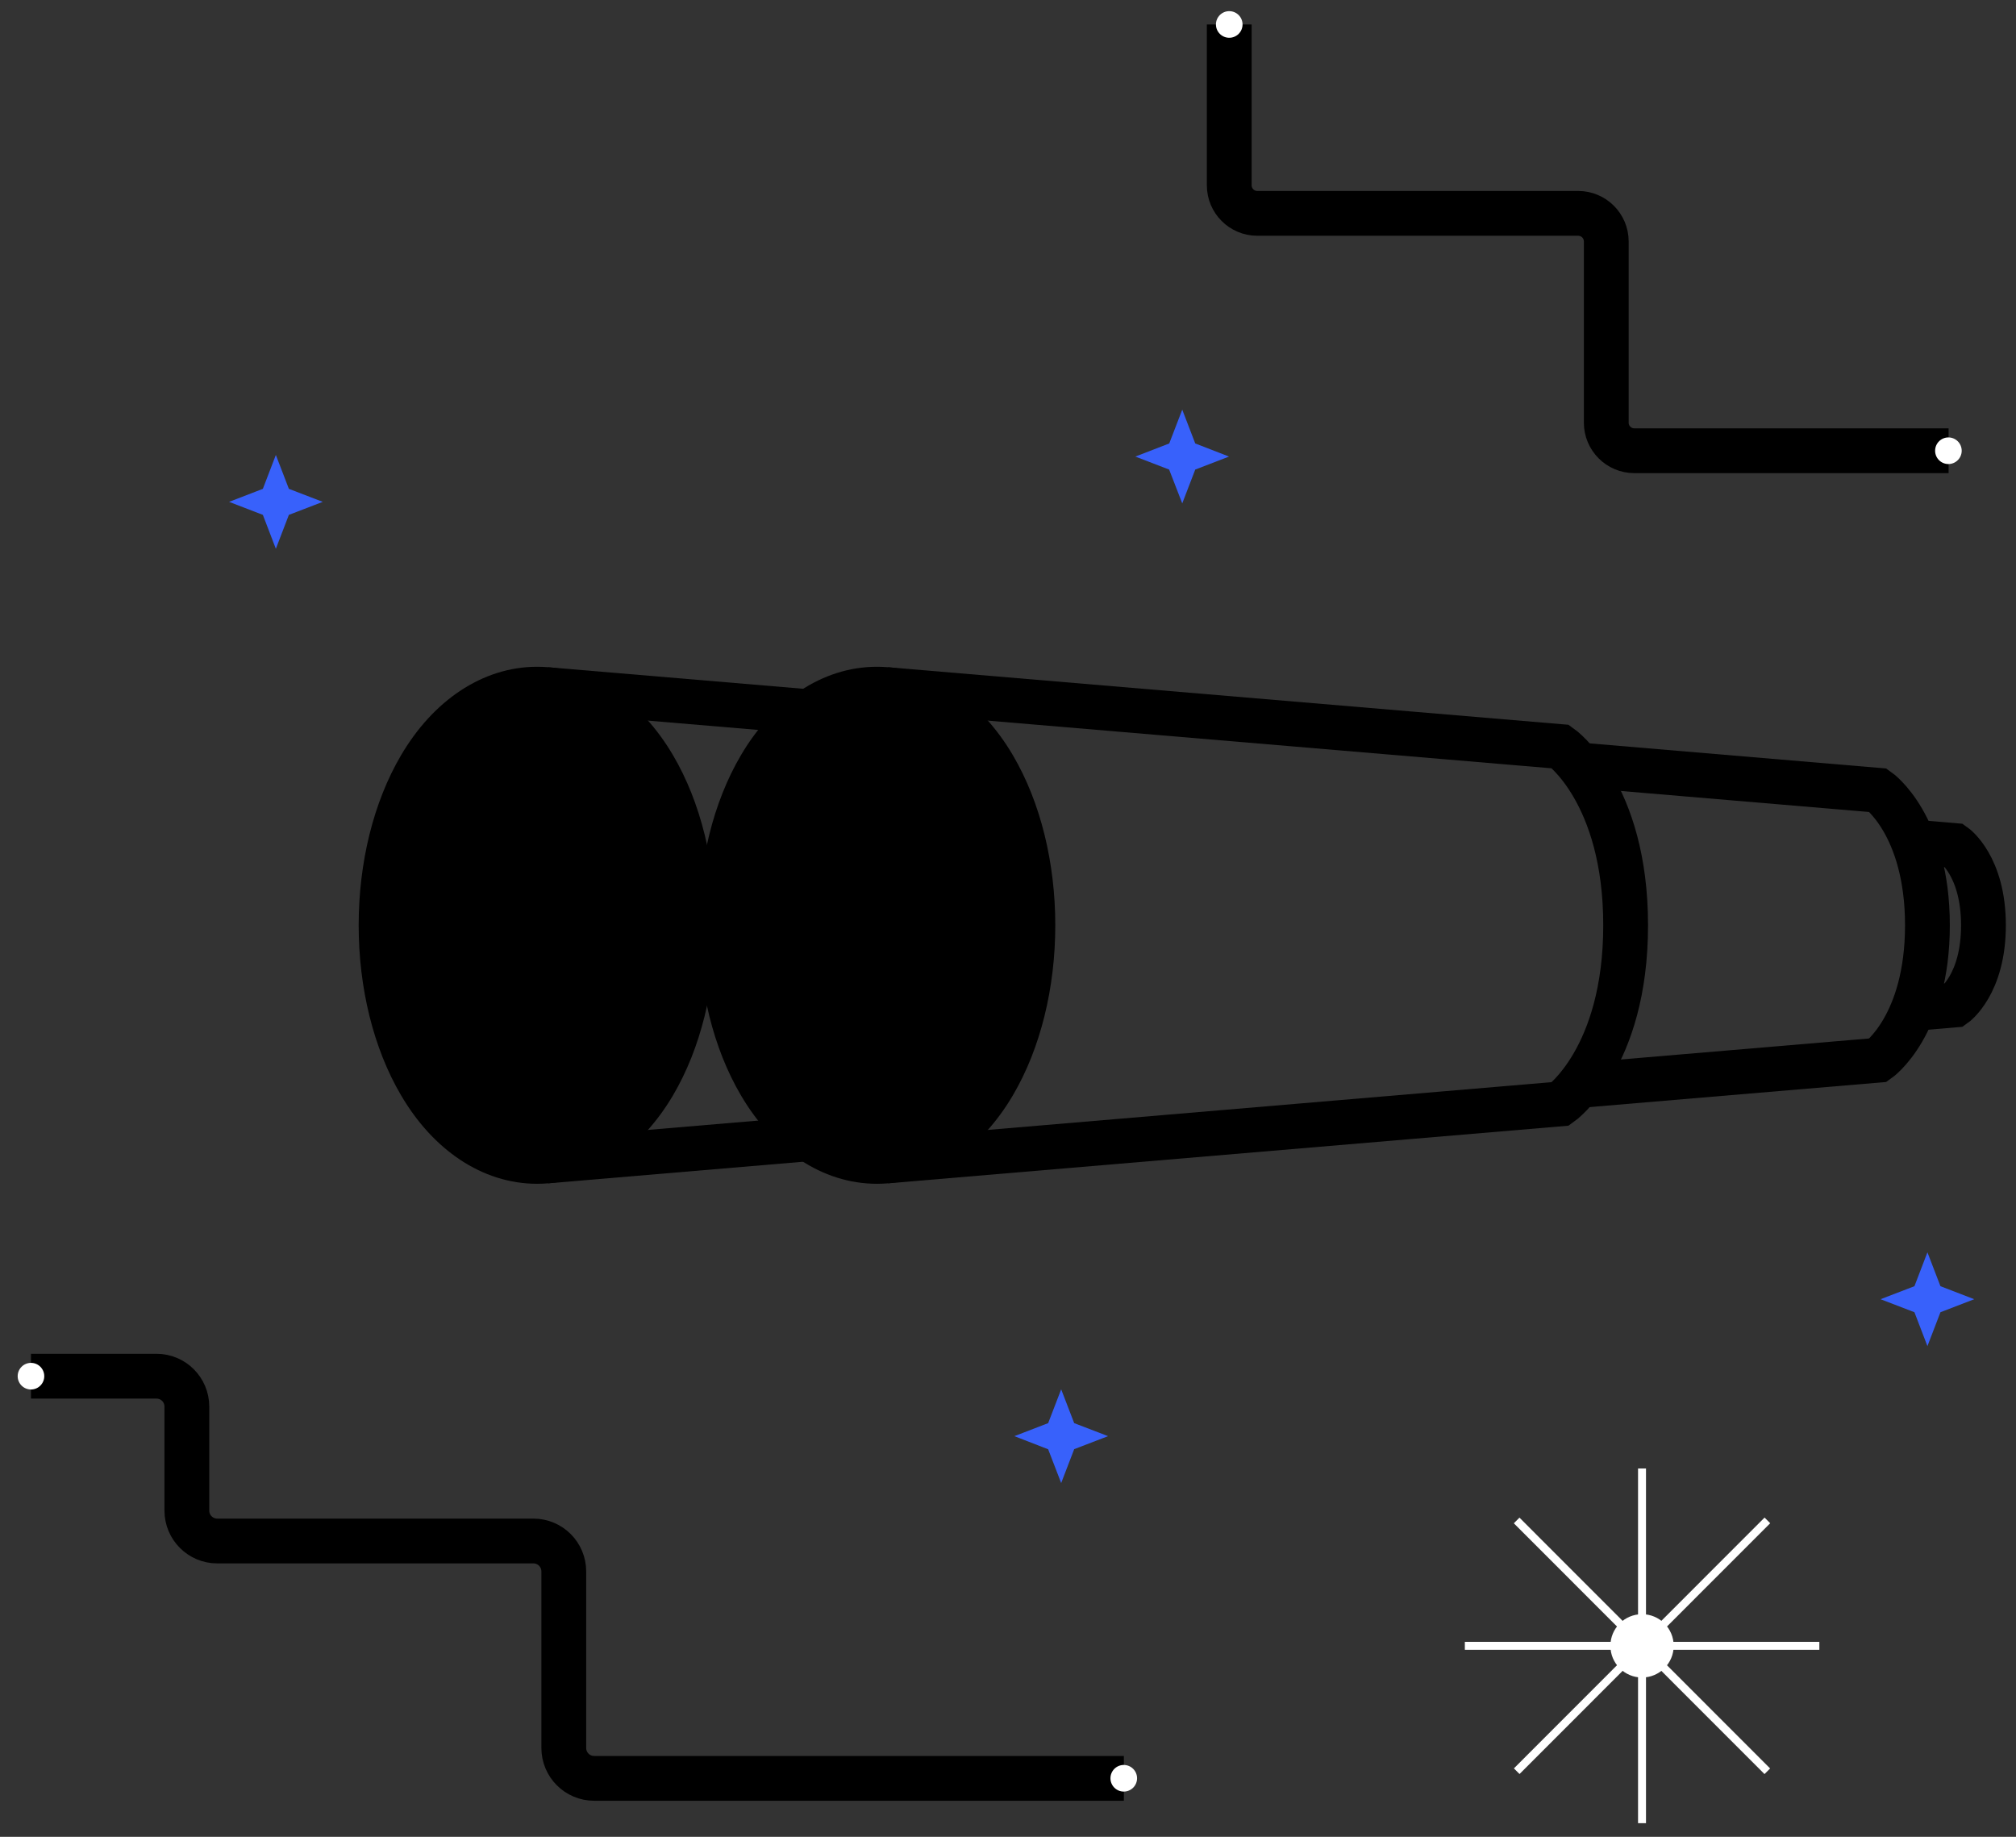 <svg width="90" height="82" viewBox="0 0 90 82" fill="none" xmlns="http://www.w3.org/2000/svg">
<rect x="0" y="0" width="90" height="82" fill="#333333" stroke="none"/>
<path d="M39.147 51.847C37.128 51.847 35.23 50.59 33.939 48.391C32.808 46.471 32.184 43.952 32.184 41.307C32.184 38.657 32.808 36.143 33.939 34.222C35.23 32.028 37.132 30.766 39.147 30.766C41.167 30.766 43.065 32.024 44.356 34.222C45.487 36.143 46.111 38.662 46.111 41.307C46.111 43.952 45.487 46.471 44.356 48.391C43.065 50.585 41.167 51.847 39.147 51.847Z" fill="white" stroke="black" stroke-width="2" stroke-miterlimit="10"/>
<path d="M39.145 50C41.974 50 44.267 46.108 44.267 41.307C44.267 36.506 41.974 32.614 39.145 32.614C36.317 32.614 34.023 36.506 34.023 41.307C34.023 46.108 36.317 50 39.145 50Z" fill="black" stroke="black" stroke-width="3" stroke-miterlimit="10"/>
<path d="M39.566 30.784L69.666 33.329C69.666 33.329 72.573 35.371 72.573 41.307C72.573 47.242 69.666 49.28 69.666 49.28L39.566 51.83" stroke="black" stroke-width="2" stroke-miterlimit="10"/>
<path d="M70.477 34.148L83.849 35.28C83.849 35.28 86.046 36.819 86.046 41.307C86.046 45.794 83.849 47.329 83.849 47.329L70.477 48.461" stroke="black" stroke-width="2" stroke-miterlimit="10"/>
<path d="M85.418 37.591L87.251 37.747C87.251 37.747 88.547 38.657 88.547 41.307C88.547 43.956 87.251 44.866 87.251 44.866L85.418 45.022" stroke="black" stroke-width="2" stroke-miterlimit="10"/>
<path d="M23.975 51.847C21.956 51.847 20.058 50.59 18.767 48.391C17.636 46.471 17.012 43.952 17.012 41.307C17.012 38.657 17.636 36.143 18.767 34.222C20.058 32.028 21.96 30.766 23.975 30.766C25.995 30.766 27.893 32.024 29.184 34.222C30.315 36.143 30.939 38.662 30.939 41.307C30.939 43.952 30.315 46.471 29.184 48.391C27.888 50.585 25.99 51.847 23.975 51.847Z" fill="white" stroke="black" stroke-width="2" stroke-miterlimit="10"/>
<path d="M23.976 50C26.804 50 29.098 46.108 29.098 41.307C29.098 36.506 26.804 32.614 23.976 32.614C21.147 32.614 18.854 36.506 18.854 41.307C18.854 46.108 21.147 50 23.976 50Z" fill="black" stroke="black" stroke-width="3" stroke-miterlimit="10"/>
<path d="M36.112 50.837L24.391 51.83" stroke="black" stroke-width="2" stroke-miterlimit="10"/>
<path d="M24.391 30.784L36.047 31.768" stroke="black" stroke-width="2" stroke-miterlimit="10"/>
<path d="M47.374 62.023L47.955 63.532L49.467 64.113L47.955 64.694L47.374 66.207L46.793 64.699L45.285 64.113L46.793 63.532L47.374 62.023Z" fill="#3861FB"/>
<path d="M12.315 20.31L12.896 21.823L14.408 22.404L12.896 22.985L12.315 24.499L11.735 22.985L10.227 22.404L11.735 21.823L12.315 20.31Z" fill="#3861FB"/>
<path d="M52.779 18.288L53.359 19.797L54.867 20.382L53.359 20.963L52.779 22.472L52.194 20.963L50.685 20.382L52.198 19.797L52.779 18.288Z" fill="#3861FB"/>
<path d="M86.046 55.906L86.627 57.419L88.135 58L86.627 58.581L86.046 60.094L85.466 58.581L83.953 58L85.466 57.419L86.046 55.906Z" fill="#3861FB"/>
<path d="M73.482 65.557H73.127V81.391H73.482V65.557Z" fill="white"/>
<path d="M81.221 73.651V73.296H65.395V73.651H81.221Z" fill="white"/>
<path d="M67.833 67.751L67.582 68.003L78.772 79.199L79.023 78.948L67.833 67.751Z" fill="white"/>
<path d="M79.027 68L78.775 67.748L67.585 78.945L67.837 79.196L79.027 68Z" fill="white"/>
<path d="M73.305 74.888C74.085 74.888 74.718 74.255 74.718 73.474C74.718 72.693 74.085 72.061 73.305 72.061C72.525 72.061 71.893 72.693 71.893 73.474C71.893 74.255 72.525 74.888 73.305 74.888Z" fill="white"/>
<path d="M54.877 1.092V8.272C54.877 8.962 55.436 9.525 56.129 9.525H70.455C71.144 9.525 71.708 10.085 71.708 10.778V18.869C71.708 19.558 72.267 20.122 72.96 20.122H86.991" stroke="black" stroke-width="2" stroke-miterlimit="10"/>
<path d="M54.877 1.686C55.205 1.686 55.471 1.42 55.471 1.092C55.471 0.764 55.205 0.498 54.877 0.498C54.549 0.498 54.283 0.764 54.283 1.092C54.283 1.42 54.549 1.686 54.877 1.686Z" fill="white"/>
<path d="M86.982 20.716C87.31 20.716 87.576 20.45 87.576 20.122C87.576 19.794 87.31 19.528 86.982 19.528C86.654 19.528 86.389 19.794 86.389 20.122C86.389 20.45 86.654 20.716 86.982 20.716Z" fill="white"/>
<path d="M1.383 61.436H6.986C7.735 61.436 8.342 62.043 8.342 62.793V67.436C8.342 68.187 8.949 68.794 9.698 68.794H23.812C24.562 68.794 25.169 69.401 25.169 70.151V78.033C25.169 78.783 25.775 79.39 26.525 79.39H50.172" stroke="black" stroke-width="2" stroke-miterlimit="10"/>
<path d="M1.383 62.03C1.711 62.03 1.976 61.764 1.976 61.436C1.976 61.108 1.711 60.842 1.383 60.842C1.055 60.842 0.789 61.108 0.789 61.436C0.789 61.764 1.055 62.03 1.383 62.03Z" fill="white"/>
<path d="M50.168 79.98C50.496 79.98 50.762 79.714 50.762 79.386C50.762 79.058 50.496 78.792 50.168 78.792C49.84 78.792 49.574 79.058 49.574 79.386C49.574 79.714 49.84 79.98 50.168 79.98Z" fill="white"/>
</svg>
